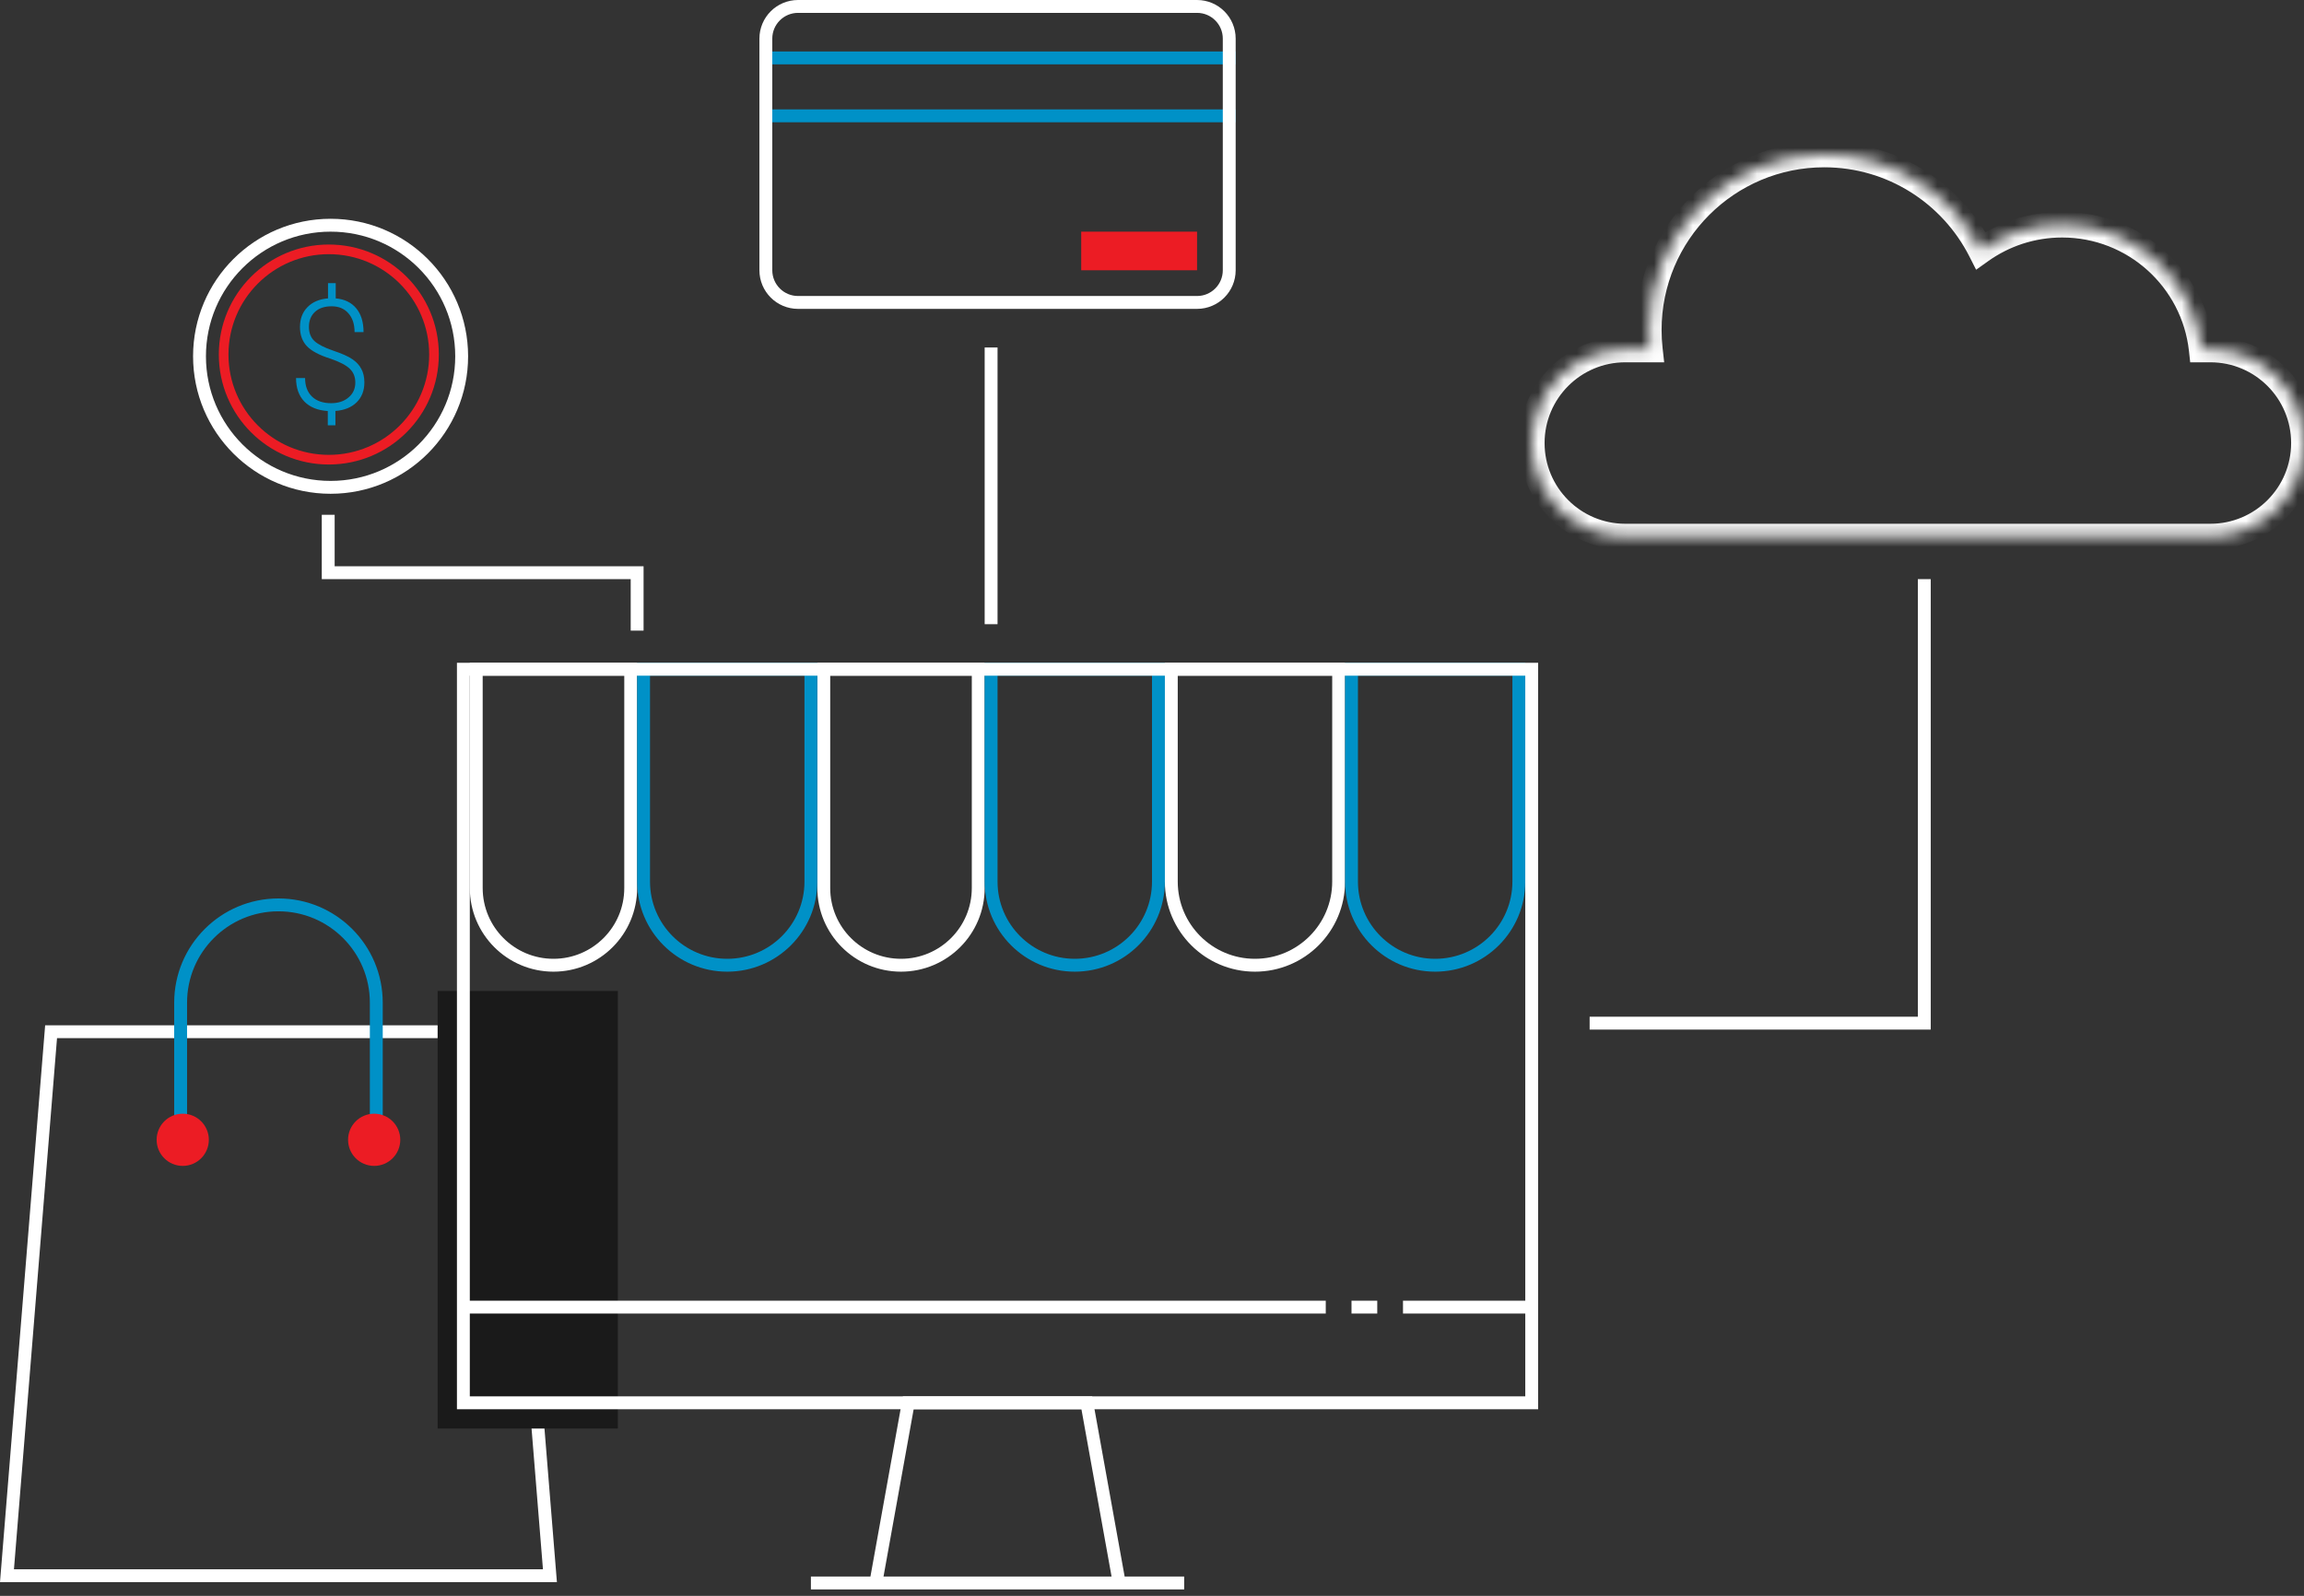 <svg width="179" height="124" viewBox="0 0 179 124" fill="none" xmlns="http://www.w3.org/2000/svg">
<rect x="0" y="0" width="179" height="124" fill="#333333" stroke="none"/>
<path d="M86.957 123L84.435 109H70.565L68.043 123M86.957 123H68.043M86.957 123H92M68.043 123H63" stroke="white"/>
<path d="M1.257 113.618L3.969 80.165H39.298L42.011 113.618L42.725 122.433H0.542L1.257 113.618Z" stroke="white"/>
<path d="M29.235 89.02V77.911C29.235 73.713 25.832 70.31 21.634 70.31V70.31C17.436 70.31 14.033 73.713 14.033 77.911V89.02" stroke="#0091C7"/>
<circle cx="14.197" cy="88.564" r="2.028" fill="#EC1C24"/>
<circle cx="29.07" cy="88.564" r="2.028" fill="#EC1C24"/>
<mask id="path-6-inside-1" fill="white">
<path fill-rule="evenodd" clip-rule="evenodd" d="M153.893 19.47C151.642 15.037 147.039 12 141.727 12C134.196 12 128.091 18.105 128.091 25.636C128.091 26.148 128.119 26.654 128.174 27.151H126.273C122.256 27.151 119 30.408 119 34.424C119 38.441 122.256 41.697 126.273 41.697H171.727C175.744 41.697 179 38.441 179 34.424C179 30.408 175.744 27.151 171.727 27.151H171.055C170.452 21.697 165.827 17.454 160.212 17.454C157.857 17.454 155.676 18.201 153.893 19.47Z"/>
</mask>
<path d="M153.893 19.47L153.001 19.923L153.527 20.958L154.473 20.285L153.893 19.47ZM128.174 27.151V28.151H129.291L129.168 27.042L128.174 27.151ZM171.055 27.151L170.061 27.261L170.159 28.151H171.055V27.151ZM154.785 19.017C152.37 14.262 147.43 11 141.727 11V13C146.648 13 150.914 15.813 153.001 19.923L154.785 19.017ZM141.727 11C133.644 11 127.091 17.553 127.091 25.636H129.091C129.091 18.657 134.748 13 141.727 13V11ZM127.091 25.636C127.091 26.185 127.121 26.727 127.18 27.261L129.168 27.042C129.117 26.581 129.091 26.112 129.091 25.636H127.091ZM128.174 26.151H126.273V28.151H128.174V26.151ZM126.273 26.151C121.704 26.151 118 29.855 118 34.424H120C120 30.96 122.808 28.151 126.273 28.151V26.151ZM118 34.424C118 38.993 121.704 42.697 126.273 42.697V40.697C122.808 40.697 120 37.889 120 34.424H118ZM126.273 42.697H171.727V40.697H126.273V42.697ZM171.727 42.697C176.296 42.697 180 38.993 180 34.424H178C178 37.889 175.192 40.697 171.727 40.697V42.697ZM180 34.424C180 29.855 176.296 26.151 171.727 26.151V28.151C175.192 28.151 178 30.96 178 34.424H180ZM171.727 26.151H171.055V28.151H171.727V26.151ZM160.212 18.454C165.312 18.454 169.513 22.308 170.061 27.261L172.049 27.042C171.39 21.086 166.343 16.454 160.212 16.454V18.454ZM154.473 20.285C156.092 19.132 158.072 18.454 160.212 18.454V16.454C157.642 16.454 155.26 17.27 153.313 18.655L154.473 20.285Z" fill="white" mask="url(#path-6-inside-1)"/>
<path d="M149.5 45V79.5H123.5" stroke="white"/>
<path d="M35.867 27.683C35.867 33.308 31.308 37.867 25.683 37.867C20.059 37.867 15.5 33.308 15.5 27.683C15.5 22.059 20.059 17.5 25.683 17.5C31.308 17.5 35.867 22.059 35.867 27.683Z" stroke="white"/>
<path d="M33.718 27.547C33.718 32.06 30.06 35.718 25.547 35.718C21.034 35.718 17.375 32.06 17.375 27.547C17.375 23.034 21.034 19.375 25.547 19.375C30.06 19.375 33.718 23.034 33.718 27.547Z" stroke="#EC1C24" stroke-width="0.75"/>
<path d="M27.605 29.723C27.605 29.289 27.465 28.936 27.184 28.662C26.902 28.385 26.406 28.123 25.695 27.877C24.812 27.6 24.193 27.271 23.838 26.893C23.482 26.51 23.305 26.016 23.305 25.41C23.305 24.773 23.5 24.258 23.891 23.863C24.281 23.465 24.812 23.238 25.484 23.184V22H26.082V23.184C26.77 23.246 27.301 23.504 27.676 23.957C28.055 24.41 28.244 25.025 28.244 25.803H27.547C27.547 25.189 27.387 24.703 27.066 24.344C26.75 23.98 26.316 23.799 25.766 23.799C25.211 23.799 24.777 23.945 24.465 24.238C24.156 24.527 24.002 24.914 24.002 25.398C24.002 25.867 24.145 26.234 24.43 26.5C24.715 26.762 25.199 27.01 25.883 27.244C26.57 27.475 27.068 27.697 27.377 27.912C27.689 28.123 27.922 28.375 28.074 28.668C28.23 28.957 28.309 29.305 28.309 29.711C28.309 30.352 28.107 30.869 27.705 31.264C27.307 31.654 26.758 31.877 26.059 31.932V33.045H25.467V31.938C24.682 31.887 24.074 31.641 23.645 31.199C23.215 30.754 23 30.146 23 29.377H23.703C23.703 29.986 23.881 30.465 24.236 30.812C24.592 31.156 25.088 31.328 25.725 31.328C26.279 31.328 26.73 31.18 27.078 30.883C27.43 30.586 27.605 30.199 27.605 29.723Z" fill="#0091C7"/>
<path d="M59 4.5H96" stroke="#0091C7"/>
<path d="M59 9H96" stroke="#0091C7"/>
<path d="M59.5 3C59.5 1.619 60.619 0.5 62 0.5H93C94.381 0.5 95.5 1.619 95.5 3V4.5V9V21C95.5 22.381 94.381 23.5 93 23.5H62C60.619 23.5 59.5 22.381 59.5 21V9V4.5V3Z" stroke="white"/>
<rect x="84" y="18" width="9" height="3" fill="#EC1C24"/>
<path d="M25.5 40V44.5H49.5V49" stroke="white"/>
<path d="M77 27V48.5" stroke="white"/>
<rect x="34" y="77" width="14" height="34" fill="#1A1A1A"/>
<path d="M64 52H76V69C76 72.314 73.314 75 70 75V75C66.686 75 64 72.314 64 69V52Z" stroke="white"/>
<path d="M37 52H49V69C49 72.314 46.314 75 43 75V75C39.686 75 37 72.314 37 69V52Z" stroke="white"/>
<path d="M50 52H63V68.5C63 72.09 60.09 75 56.5 75V75C52.91 75 50 72.09 50 68.5V52Z" stroke="#0091C7"/>
<path d="M77 52H90V68.5C90 72.09 87.09 75 83.5 75V75C79.91 75 77 72.09 77 68.5V52Z" stroke="#0091C7"/>
<path d="M91 52H104V68.5C104 72.09 101.09 75 97.5 75V75C93.91 75 91 72.09 91 68.5V52Z" stroke="white"/>
<path d="M105 52H118V68.5C118 72.09 115.09 75 111.5 75V75C107.91 75 105 72.09 105 68.5V52Z" stroke="#0091C7"/>
<path d="M36 101.565V109H119V101.565M36 101.565V52C63.667 52 91.333 52 119 52V101.565M36 101.565H103M119 101.565H109M105 101.565H107" stroke="white"/>
</svg>
